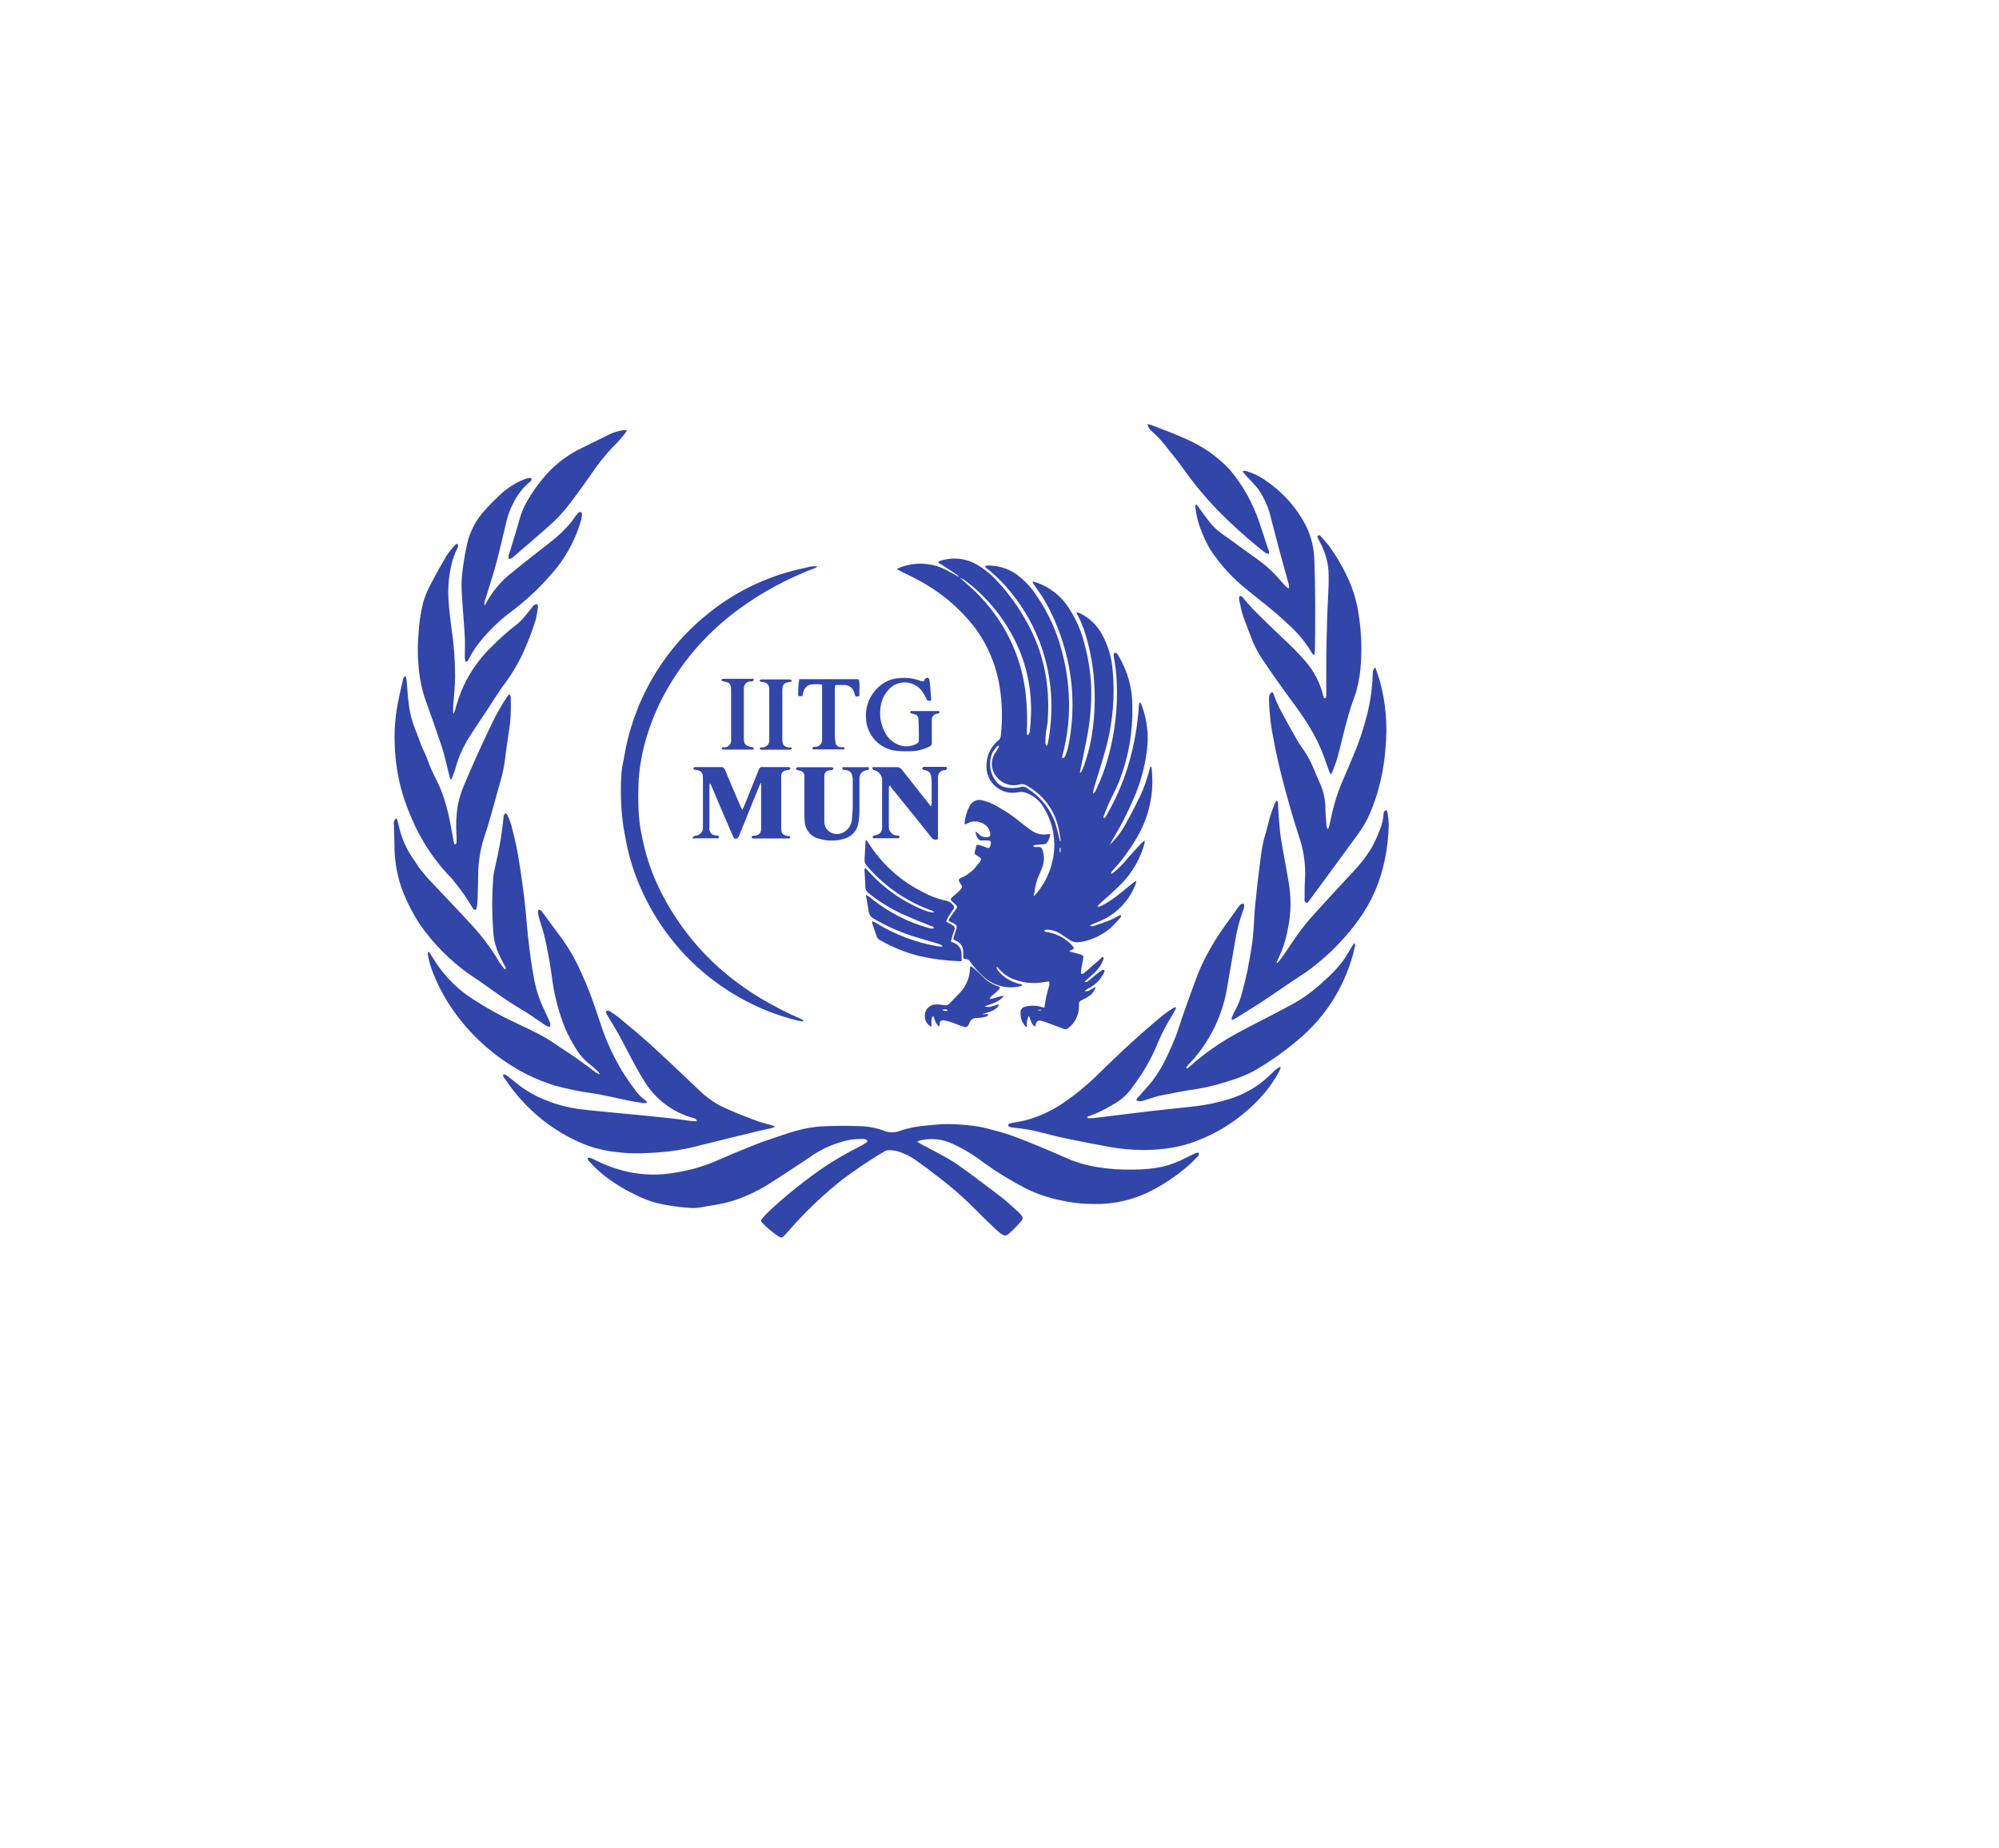<svg width="132" height="122" viewBox="0 0 132 122" fill="none" xmlns="http://www.w3.org/2000/svg">
<g filter="url(#filter0_d_557_9111)">
<path d="M63.334 34.107C63.298 34.052 63.254 34.002 63.204 33.96L62.176 33.28L61.97 33.164C61.97 33.043 62.064 33.038 62.136 33.016C62.516 32.895 62.916 32.853 63.313 32.892C63.71 32.931 64.094 33.051 64.443 33.244C64.943 33.525 65.396 33.882 65.784 34.304C66.571 35.13 67.246 36.056 67.792 37.059C68.447 38.217 68.885 39.485 69.085 40.801C69.217 41.7 69.251 42.61 69.187 43.515C69.187 43.793 69.102 44.065 69.071 44.338C69.04 44.611 69.035 44.785 69.026 45.036C69.035 45.103 69.051 45.169 69.076 45.233H69.134C69.163 45.187 69.184 45.137 69.196 45.085C69.368 44.171 69.445 43.242 69.424 42.313C69.355 39.526 68.305 36.853 66.46 34.764C66.06 34.307 65.618 33.888 65.141 33.513C65.11 33.489 65.083 33.462 65.06 33.432C65.06 33.432 65.06 33.405 65.06 33.374C65.107 33.359 65.154 33.348 65.203 33.343C65.875 33.328 66.534 33.524 67.09 33.901C67.638 34.296 68.105 34.79 68.467 35.359C69.244 36.494 69.811 37.759 70.144 39.093C70.467 40.32 70.617 41.585 70.591 42.854C70.57 43.891 70.42 44.921 70.144 45.921C70.139 45.967 70.139 46.014 70.144 46.06C70.278 46.06 70.323 45.961 70.354 45.876C70.431 45.689 70.492 45.496 70.538 45.3C71.031 42.918 70.877 40.447 70.091 38.145C69.783 37.197 69.366 36.287 68.847 35.435C68.669 35.149 68.463 34.876 68.275 34.599C68.241 34.548 68.21 34.496 68.181 34.443L68.217 34.398L68.423 34.456C69.334 34.764 70.109 35.381 70.614 36.2C71.069 36.907 71.405 37.686 71.606 38.503C71.858 39.415 72.008 40.352 72.054 41.297C72.087 42.483 71.985 43.668 71.749 44.83C71.633 45.465 71.49 46.096 71.361 46.726C71.361 46.824 71.32 46.923 71.302 47.021H71.361C71.406 46.949 71.448 46.874 71.486 46.797C71.796 46.001 72.012 45.171 72.13 44.325C72.283 43.269 72.325 42.201 72.255 41.136C72.193 40.021 71.995 38.917 71.665 37.85C71.531 37.403 71.352 36.971 71.128 36.562C71.11 36.517 71.097 36.471 71.088 36.423C71.15 36.435 71.211 36.452 71.271 36.473C71.949 36.792 72.499 37.331 72.832 38.002C73.192 38.697 73.409 39.457 73.471 40.238C73.63 41.907 73.496 43.592 73.073 45.215C72.859 46.055 72.581 46.883 72.335 47.714C72.291 47.866 72.241 48.014 72.201 48.161C72.201 48.228 72.201 48.3 72.17 48.389C72.299 48.358 72.317 48.269 72.349 48.202C72.688 47.507 72.962 46.782 73.167 46.037C73.615 44.438 73.81 42.778 73.744 41.119C73.725 40.518 73.656 39.919 73.538 39.33C73.534 39.3 73.534 39.27 73.538 39.241C73.55 39.187 73.567 39.135 73.587 39.084C73.647 39.098 73.704 39.121 73.757 39.151C73.807 39.207 73.847 39.271 73.878 39.339C74.481 40.352 74.791 41.513 74.772 42.693C74.809 44.354 74.518 46.005 73.914 47.553C73.708 48.076 73.435 48.573 73.203 49.083C73.087 49.337 72.993 49.597 72.894 49.856C72.879 49.909 72.871 49.963 72.867 50.017C72.988 50.017 73.015 49.923 73.051 49.856C73.837 48.516 74.415 47.064 74.763 45.55C74.997 44.557 75.146 43.545 75.21 42.527C75.22 42.479 75.234 42.431 75.251 42.384C75.367 42.415 75.367 42.509 75.394 42.581C75.746 43.519 75.864 44.529 75.738 45.523C75.601 46.64 75.3 47.731 74.844 48.761C74.458 49.664 74.009 50.539 73.502 51.381C73.431 51.493 73.377 51.609 73.292 51.77C73.766 51.31 74.157 50.773 74.45 50.182C74.768 49.615 75.058 49.029 75.345 48.443C75.603 47.857 75.807 47.247 75.953 46.623H76.015C76.032 46.677 76.044 46.733 76.051 46.789C76.214 48.275 75.915 49.775 75.197 51.086C74.741 51.907 74.195 52.675 73.569 53.375C73.484 53.469 73.368 53.55 73.368 53.719C73.431 53.679 73.498 53.639 73.561 53.59C73.899 53.306 74.209 52.99 74.486 52.646C74.777 52.316 75.076 51.989 75.38 51.663C75.443 51.602 75.51 51.547 75.582 51.497C75.586 51.555 75.586 51.614 75.582 51.672C75.302 52.714 74.749 53.663 73.981 54.422C73.534 54.869 73.087 55.244 72.639 55.66L72.456 55.835C72.563 55.902 72.621 55.835 72.684 55.835C73.162 55.585 73.612 55.285 74.025 54.94C74.303 54.721 74.571 54.493 74.848 54.274C74.905 54.231 74.965 54.192 75.027 54.158C75.024 54.221 75.015 54.284 75 54.346C74.786 54.924 74.45 55.45 74.015 55.887C73.58 56.325 73.056 56.664 72.478 56.881L71.96 57.105C71.998 57.136 72.045 57.155 72.094 57.161C72.143 57.166 72.192 57.158 72.237 57.136C72.59 57.015 72.948 56.899 73.292 56.76C73.493 56.68 73.681 56.563 73.874 56.465L73.994 56.416C74.066 56.501 73.994 56.559 73.967 56.604C73.788 56.822 73.595 57.03 73.391 57.225C72.911 57.646 72.343 57.952 71.727 58.12C71.581 58.16 71.431 58.188 71.28 58.205C71.046 58.244 70.807 58.189 70.614 58.053L70.055 57.677C69.806 57.506 69.516 57.405 69.214 57.386C69.167 57.374 69.117 57.374 69.069 57.386C69.022 57.398 68.978 57.421 68.941 57.453C69.008 57.547 69.107 57.538 69.187 57.552C69.693 57.639 70.166 57.861 70.556 58.196C70.641 58.269 70.722 58.348 70.797 58.433C70.963 58.625 70.954 58.652 70.717 58.741C70.677 58.762 70.639 58.788 70.605 58.817L70.864 58.889C71.034 58.938 71.213 58.974 71.383 59.036C71.553 59.099 71.548 59.144 71.526 59.3C71.481 59.564 71.427 59.828 71.383 60.096C71.379 60.157 71.379 60.218 71.383 60.279C71.49 60.342 71.548 60.279 71.602 60.235L72.635 59.34C72.698 59.287 72.751 59.228 72.805 59.179C72.908 59.228 72.876 59.287 72.859 59.345C72.754 59.651 72.579 59.928 72.349 60.154C72.165 60.333 71.973 60.498 71.785 60.668L71.606 60.838C71.654 60.85 71.704 60.849 71.751 60.834C71.799 60.82 71.841 60.794 71.875 60.758L72.487 60.266L72.738 60.074C72.75 60.061 72.765 60.051 72.782 60.044C72.798 60.037 72.816 60.033 72.834 60.033C72.852 60.033 72.87 60.037 72.886 60.044C72.903 60.051 72.918 60.061 72.93 60.074C72.934 60.106 72.934 60.139 72.93 60.172C72.715 60.636 72.352 61.015 71.897 61.25C71.8 61.304 71.706 61.364 71.615 61.428C71.681 61.45 71.752 61.454 71.82 61.441C71.888 61.427 71.951 61.397 72.004 61.352C72.107 61.303 72.206 61.241 72.304 61.183L72.349 61.214C72.268 61.395 72.156 61.56 72.018 61.701C71.826 61.834 71.625 61.951 71.414 62.05C71.358 62.068 71.311 62.106 71.28 62.156C71.249 62.206 71.236 62.265 71.244 62.323C71.266 62.616 71.216 62.91 71.097 63.179C70.979 63.448 70.796 63.684 70.564 63.865C70.524 63.91 70.471 63.94 70.413 63.953C70.354 63.966 70.293 63.96 70.238 63.937L69.46 63.642C69.25 63.562 69.04 63.481 68.825 63.418C68.539 63.338 68.445 63.418 68.378 63.691C68.369 63.722 68.357 63.752 68.342 63.781C68.078 63.62 68.056 63.333 67.949 63.065C67.819 63.288 67.775 63.55 67.823 63.803C67.788 63.803 67.761 63.803 67.747 63.803C67.622 63.675 67.525 63.521 67.463 63.352C67.401 63.183 67.376 63.003 67.39 62.824C67.39 62.744 67.418 62.667 67.467 62.605C67.516 62.542 67.585 62.498 67.662 62.479C68.018 62.379 68.394 62.379 68.749 62.479L68.964 62.538C69.023 62.065 69.124 61.598 69.263 61.142C69.286 61.088 69.298 61.029 69.298 60.97C69.298 60.911 69.286 60.853 69.263 60.798L69.044 60.829C68.358 60.972 67.645 60.919 66.987 60.677C66.596 60.539 66.248 60.302 65.977 59.989C65.931 59.928 65.877 59.873 65.816 59.828C65.813 59.882 65.822 59.937 65.842 59.988C65.862 60.038 65.893 60.085 65.932 60.123C66.28 60.534 66.75 60.824 67.273 60.95L67.497 61.013V61.066C67.45 61.091 67.401 61.111 67.35 61.124C66.919 61.224 66.472 61.215 66.046 61.098C65.621 60.98 65.231 60.759 64.912 60.454C64.596 60.177 64.315 59.861 64.076 59.515C64.044 59.455 63.997 59.405 63.938 59.37C63.88 59.335 63.813 59.317 63.745 59.318C63.625 59.318 63.598 59.246 63.602 59.139C63.611 59.02 63.611 58.9 63.602 58.781C63.594 58.634 63.544 58.492 63.456 58.373C63.369 58.254 63.249 58.163 63.11 58.111C62.954 58.053 62.936 58.021 62.981 57.86C63.026 57.699 63.084 57.529 63.142 57.368C63.2 57.207 63.195 57.114 63.039 57.006C62.957 56.955 62.87 56.912 62.779 56.877C62.632 56.809 62.614 56.769 62.699 56.639C62.784 56.51 62.963 56.259 63.102 56.072C63.24 55.884 63.222 55.875 63.102 55.727C63.039 55.665 62.967 55.611 62.9 55.548C62.739 55.401 62.744 55.37 62.9 55.218C63.057 55.066 63.236 54.94 63.392 54.77C63.549 54.6 63.562 54.551 63.437 54.368C63.254 54.095 63.258 54.046 63.558 53.921C63.941 53.742 64.273 53.47 64.523 53.129C64.594 53.051 64.66 52.969 64.72 52.883C64.814 52.758 64.81 52.705 64.68 52.606C64.55 52.508 64.519 52.499 64.439 52.445C64.401 52.425 64.374 52.392 64.361 52.352C64.349 52.311 64.352 52.268 64.371 52.23C64.416 52.096 64.443 51.949 64.488 51.783C64.628 51.782 64.767 51.811 64.895 51.868C64.989 51.895 65.073 51.94 65.167 51.976C65.187 51.987 65.209 51.993 65.232 51.994C65.254 51.995 65.277 51.991 65.298 51.982C65.319 51.973 65.337 51.959 65.352 51.941C65.366 51.924 65.377 51.904 65.382 51.882C65.394 51.847 65.405 51.811 65.413 51.774C65.463 51.56 65.413 51.502 65.199 51.493C65.085 51.486 64.972 51.486 64.859 51.493C64.787 51.499 64.716 51.482 64.656 51.443C64.596 51.404 64.551 51.346 64.528 51.278C64.456 51.163 64.42 51.029 64.425 50.894C64.514 50.974 64.577 51.023 64.631 51.077C64.701 51.15 64.787 51.206 64.882 51.241C64.978 51.275 65.08 51.286 65.181 51.274C65.36 51.274 65.422 51.175 65.386 51.001C65.355 50.838 65.279 50.687 65.167 50.564C65.055 50.442 64.911 50.353 64.751 50.308C64.6 50.249 64.437 50.228 64.275 50.244C64.114 50.26 63.958 50.314 63.821 50.402C63.788 50.417 63.754 50.429 63.719 50.437C63.719 50.406 63.687 50.384 63.692 50.366C63.722 49.975 63.831 49.595 64.014 49.248C64.087 49.083 64.219 48.951 64.385 48.878C64.55 48.805 64.737 48.797 64.908 48.855C65.276 48.947 65.626 49.098 65.945 49.302C66.476 49.596 66.976 49.942 67.439 50.335C67.654 50.513 67.886 50.674 68.105 50.831C68.261 50.944 68.438 51.024 68.625 51.066C68.813 51.108 69.007 51.112 69.196 51.077C69.25 51.072 69.304 51.072 69.357 51.077C69.325 51.282 69.249 51.477 69.134 51.649C69.074 51.706 68.996 51.74 68.915 51.748C68.745 51.748 68.575 51.774 68.4 51.792C68.338 51.792 68.262 51.792 68.23 51.877C68.311 51.958 68.409 51.922 68.503 51.922C68.745 51.922 68.785 51.944 68.856 52.172C68.962 52.496 68.962 52.846 68.856 53.169C68.789 53.371 68.704 53.563 68.624 53.755C68.46 54.102 68.358 54.474 68.32 54.855C68.302 54.967 68.277 55.078 68.244 55.186C68.333 55.097 68.405 55.039 68.463 54.967C69.02 54.293 69.393 53.485 69.545 52.624C69.744 51.513 69.538 50.367 68.964 49.395C68.695 48.893 68.243 48.512 67.703 48.331C67.558 48.286 67.405 48.277 67.256 48.304C66.994 48.365 66.721 48.363 66.46 48.3C66.199 48.236 65.956 48.113 65.751 47.939C65.545 47.766 65.383 47.547 65.277 47.3C65.171 47.053 65.125 46.784 65.141 46.516C65.142 46.207 65.212 45.902 65.345 45.623C65.478 45.344 65.671 45.098 65.91 44.902C65.963 44.862 66.007 44.811 66.037 44.752C66.068 44.693 66.086 44.628 66.088 44.562C66.207 43.487 66.18 42.401 66.008 41.333C65.775 39.881 65.187 38.51 64.295 37.34C63.3 36.085 62.055 35.051 60.638 34.304C60.235 34.08 59.819 33.893 59.412 33.687L59.225 33.575C59.289 33.536 59.357 33.502 59.426 33.472C59.945 33.271 60.504 33.189 61.059 33.231C61.615 33.274 62.154 33.44 62.636 33.718L63.347 34.103C63.473 34.219 63.598 34.34 63.727 34.452C64.246 34.883 64.725 35.361 65.158 35.878C66.591 37.555 67.487 39.624 67.73 41.816C67.822 42.66 67.847 43.509 67.806 44.356C67.806 44.414 67.77 44.49 67.868 44.539C67.907 44.507 67.94 44.467 67.963 44.421C67.986 44.376 67.999 44.326 68.002 44.276C68.029 43.954 68.061 43.632 68.074 43.31C68.147 41.745 67.861 40.185 67.238 38.749C66.472 37.02 65.284 35.513 63.781 34.367C63.639 34.269 63.489 34.182 63.334 34.107ZM69.997 51.546H70.032C70.037 51.499 70.037 51.451 70.032 51.403C69.988 51.135 69.943 50.871 69.88 50.607C69.743 50.022 69.481 49.473 69.113 48.997C68.745 48.521 68.279 48.129 67.747 47.848C67.688 47.812 67.621 47.789 67.552 47.779C67.483 47.77 67.412 47.775 67.345 47.795C67.079 47.871 66.797 47.869 66.533 47.79C66.268 47.711 66.032 47.557 65.852 47.347C65.661 47.14 65.54 46.877 65.507 46.597C65.475 46.317 65.531 46.033 65.668 45.787C65.749 45.653 65.843 45.523 65.923 45.389C65.946 45.334 65.962 45.277 65.972 45.219C65.919 45.236 65.87 45.262 65.825 45.295C65.721 45.413 65.628 45.54 65.547 45.675C65.403 45.986 65.349 46.331 65.391 46.67C65.433 47.01 65.569 47.332 65.784 47.598C65.922 47.789 66.124 47.924 66.352 47.978C66.682 48.054 67.024 48.054 67.354 47.978C67.443 47.942 67.54 47.933 67.634 47.952C67.728 47.971 67.814 48.018 67.882 48.085L67.993 48.161C68.846 48.736 69.47 49.593 69.755 50.581C69.845 50.902 69.916 51.224 69.997 51.542V51.546ZM70.037 51.993H69.97V52.257H70.032L70.037 51.993ZM68.754 62.725V62.676H68.543V62.712L68.754 62.725Z" fill="#3245A9"/>
<path d="M79.162 72.108C79.177 72.164 79.174 72.223 79.153 72.277C79.132 72.331 79.095 72.376 79.046 72.407C78.84 72.618 78.635 72.828 78.411 73.016C77.684 73.642 76.885 74.181 76.032 74.621C74.772 75.267 73.363 75.567 71.95 75.489C71.574 75.489 71.198 75.453 70.832 75.399C70.409 75.338 69.989 75.254 69.575 75.149C68.892 74.979 68.231 74.729 67.608 74.402C66.673 73.918 65.776 73.363 64.925 72.743C64.294 72.26 63.612 71.849 62.89 71.518C62.211 71.202 61.444 71.127 60.717 71.308C60.665 71.33 60.615 71.358 60.569 71.392C60.672 71.451 60.744 71.5 60.82 71.54C61.446 71.88 62.081 72.197 62.694 72.555C63.105 72.797 63.494 73.083 63.883 73.365C64.648 73.928 65.412 74.496 66.163 75.077C66.548 75.377 66.897 75.721 67.263 76.043L67.34 76.123C67.581 76.383 67.594 76.445 67.366 76.709C67.145 76.965 66.908 77.205 66.655 77.429C66.423 77.635 66.307 77.621 66.061 77.429C65.946 77.344 65.837 77.251 65.734 77.152C65.256 76.705 64.773 76.231 64.303 75.752C63.566 75.016 62.779 74.331 61.947 73.704C61.5 73.347 61.008 72.984 60.525 72.644C60.122 72.347 59.667 72.127 59.183 71.996C59.002 71.955 58.815 71.939 58.629 71.947C58.534 71.962 58.443 71.998 58.365 72.054C58.115 72.197 57.869 72.336 57.627 72.501C57.386 72.667 57.095 72.832 56.84 73.016C56.304 73.396 55.749 73.762 55.248 74.187C54.113 75.121 53.057 76.147 52.091 77.255C51.989 77.376 51.886 77.492 51.774 77.603C51.662 77.715 51.568 77.742 51.43 77.653C51.038 77.395 50.677 77.096 50.352 76.758C50.231 76.638 50.231 76.562 50.352 76.427C50.473 76.293 50.719 76.029 50.92 75.846C52.042 74.815 53.238 73.866 54.497 73.007C55.237 72.525 56.002 72.084 56.791 71.688C56.933 71.617 57.07 71.538 57.202 71.451C57.301 71.384 57.292 71.299 57.202 71.254C57.136 71.221 57.062 71.203 56.988 71.2C56.726 71.197 56.465 71.212 56.205 71.245C55.185 71.437 54.221 71.856 53.384 72.47C52.489 73.069 51.595 73.655 50.701 74.223C50.024 74.641 49.303 74.981 48.55 75.238C48.173 75.361 47.787 75.456 47.396 75.524C47.065 75.596 46.73 75.627 46.399 75.699C46.068 75.767 45.729 75.782 45.393 75.743C44.706 75.693 44.024 75.588 43.354 75.43C42.877 75.3 42.414 75.122 41.972 74.898C41.331 74.594 40.72 74.231 40.148 73.812C39.67 73.461 39.232 73.059 38.842 72.613C38.816 72.571 38.799 72.524 38.793 72.475C38.842 72.475 38.905 72.43 38.95 72.443C39.077 72.488 39.201 72.542 39.321 72.604C39.88 72.893 40.469 73.12 41.078 73.279C42.086 73.552 43.137 73.624 44.172 73.49C44.73 73.416 45.282 73.309 45.827 73.168C46.439 72.997 47.037 72.778 47.615 72.515C48.165 72.269 48.729 72.041 49.288 71.813C49.628 71.674 49.967 71.536 50.312 71.41C50.911 71.2 51.515 70.999 52.1 70.802C52.404 70.704 52.718 70.628 53.031 70.547C53.572 70.427 54.125 70.363 54.681 70.355C55.329 70.333 55.982 70.333 56.635 70.355C57.138 70.352 57.638 70.426 58.119 70.574C58.169 70.588 58.218 70.604 58.267 70.623C58.45 70.711 58.65 70.759 58.853 70.765C59.056 70.772 59.259 70.735 59.447 70.659C59.995 70.479 60.562 70.365 61.137 70.319C61.629 70.275 62.121 70.216 62.617 70.221C63.186 70.228 63.753 70.268 64.317 70.342C64.732 70.403 65.143 70.491 65.546 70.606C65.922 70.704 66.298 70.807 66.664 70.932C67.152 71.102 67.635 71.294 68.113 71.486C68.591 71.679 69.007 71.858 69.481 72.054C69.955 72.251 70.326 72.434 70.756 72.609C71.294 72.812 71.852 72.961 72.419 73.056C73.224 73.191 74.04 73.247 74.856 73.226C75.51 73.228 76.162 73.162 76.801 73.029C77.303 72.904 77.788 72.719 78.246 72.479L78.992 72.117C79.049 72.109 79.106 72.106 79.162 72.108Z" fill="#3245A9"/>
<path d="M78.38 66.558C78.44 66.519 78.496 66.475 78.55 66.428C79.494 65.582 80.534 64.849 81.649 64.246C82.593 63.723 83.563 63.254 84.516 62.744C85.061 62.453 85.62 62.167 86.134 61.823C86.588 61.506 87.019 61.156 87.422 60.776C87.89 60.375 88.314 59.926 88.687 59.435C88.902 59.135 89.076 58.809 89.269 58.5C89.314 58.424 89.363 58.357 89.416 58.272C89.449 58.299 89.472 58.336 89.482 58.377C89.492 58.419 89.487 58.462 89.47 58.5C88.935 60.923 87.607 63.098 85.696 64.68C84.865 65.381 83.978 66.014 83.044 66.572C82.594 66.84 82.116 67.059 81.618 67.225C81.18 67.374 80.733 67.512 80.276 67.64C79.674 67.794 79.064 67.912 78.448 67.994C77.902 68.083 77.361 68.195 76.815 68.302C76.638 68.333 76.464 68.375 76.292 68.427C76.028 68.503 75.765 68.593 75.501 68.673C75.356 68.726 75.198 68.726 75.054 68.673C75.022 68.557 75.107 68.503 75.161 68.441C75.469 68.092 75.787 67.752 76.078 67.39C76.476 66.872 76.812 66.309 77.079 65.713C77.276 65.297 77.464 64.872 77.634 64.439C77.804 64.005 77.933 63.544 78.081 63.124C78.354 62.35 78.626 61.572 78.917 60.799C79.069 60.37 79.244 59.949 79.44 59.538C79.918 58.561 80.491 57.632 81.148 56.766C81.332 56.52 81.502 56.265 81.68 56.014C81.743 55.921 81.813 55.832 81.891 55.75C81.915 55.725 81.944 55.704 81.976 55.691C82.008 55.677 82.043 55.67 82.079 55.67C82.177 55.67 82.159 55.8 82.15 55.88C82.144 55.932 82.132 55.983 82.114 56.032C81.846 56.756 81.653 57.505 81.537 58.268C81.365 59.264 81.193 60.261 81.023 61.259C80.732 62.952 79.995 64.536 78.886 65.847C78.756 66.004 78.609 66.142 78.474 66.294C78.42 66.362 78.369 66.432 78.322 66.505L78.38 66.558Z" fill="#3245A9"/>
<path d="M42.746 68.811C42.659 68.829 42.571 68.838 42.482 68.838C42.12 68.78 41.758 68.726 41.4 68.65C40.675 68.503 39.955 68.32 39.222 68.203C38.368 68.089 37.523 67.919 36.691 67.694C36.038 67.499 35.404 67.248 34.795 66.942C32.911 65.98 31.28 64.586 30.038 62.873C29.469 62.09 28.999 61.24 28.638 60.342C28.459 59.922 28.329 59.482 28.249 59.032C28.24 58.961 28.254 58.889 28.289 58.826C28.327 58.863 28.361 58.904 28.392 58.947C28.598 59.26 28.79 59.582 29.009 59.886C29.618 60.718 30.376 61.429 31.245 61.983C32.13 62.56 33.055 63.072 34.013 63.517C34.594 63.794 35.18 64.063 35.743 64.367C36.19 64.599 36.57 64.881 36.977 65.145C37.384 65.409 37.729 65.641 38.095 65.896C38.462 66.151 38.909 66.491 39.316 66.79C39.392 66.844 39.481 66.889 39.584 66.951C39.585 66.912 39.576 66.874 39.559 66.839C39.542 66.804 39.517 66.773 39.486 66.75C39.348 66.605 39.199 66.472 39.039 66.352C38.587 66.012 38.212 65.581 37.939 65.087C37.73 64.742 37.541 64.387 37.371 64.022C37.199 63.615 37.05 63.198 36.924 62.775C36.807 62.408 36.718 62.028 36.633 61.648C36.57 61.371 36.53 61.089 36.486 60.807C36.418 60.36 36.365 59.913 36.289 59.497C36.19 58.952 36.092 58.406 35.962 57.865C35.864 57.445 35.716 57.033 35.596 56.617C35.558 56.487 35.531 56.354 35.515 56.219C35.515 56.175 35.551 56.117 35.569 56.067C35.627 56.067 35.685 56.108 35.743 56.135C35.743 56.135 35.801 56.161 35.743 56.135C36.213 56.769 36.691 57.409 37.161 58.048C37.635 58.723 38.041 59.444 38.373 60.199C38.761 61.05 39.102 61.921 39.392 62.81C39.62 63.495 39.839 64.179 40.116 64.841C40.389 65.465 40.698 66.073 41.042 66.66C41.328 67.123 41.637 67.571 41.968 68.002C42.143 68.257 42.365 68.477 42.62 68.65C42.67 68.698 42.712 68.752 42.746 68.811Z" fill="#3245A9"/>
<path d="M84.367 59.573C84.497 59.403 84.64 59.242 84.761 59.063C85.15 58.504 85.512 57.923 85.923 57.382C86.335 56.841 86.692 56.447 87.104 55.996C87.85 55.169 88.615 54.355 89.375 53.536C89.82 53.068 90.215 52.556 90.556 52.007C90.764 51.636 90.944 51.248 91.092 50.849C91.248 50.49 91.34 50.108 91.365 49.718C91.364 49.672 91.375 49.628 91.396 49.588C91.43 49.544 91.477 49.511 91.531 49.494C91.531 49.494 91.611 49.557 91.615 49.602C91.665 49.881 91.695 50.163 91.705 50.447C91.69 51.219 91.603 51.989 91.446 52.745C91.163 54.199 90.563 55.573 89.688 56.769C89.035 57.667 88.286 58.491 87.453 59.224C86.944 59.678 86.402 60.093 85.829 60.463C84.975 61.022 84.144 61.608 83.294 62.167C82.717 62.547 82.127 62.9 81.541 63.267C81.477 63.301 81.412 63.333 81.344 63.361C81.333 63.297 81.333 63.232 81.344 63.168C81.413 63.002 81.49 62.839 81.577 62.681C81.778 62.314 81.928 61.921 82.024 61.514C82.145 61.067 82.261 60.62 82.355 60.172C82.467 59.622 82.561 59.068 82.65 58.513C82.806 57.565 82.793 56.599 82.896 55.647C82.954 55.155 82.994 54.663 83.052 54.172C83.12 53.59 83.204 53.013 83.272 52.432C83.333 51.941 83.438 51.456 83.585 50.983C83.692 50.617 83.772 50.245 83.88 49.879C83.965 49.597 84.072 49.329 84.175 49.056C84.208 48.99 84.247 48.927 84.291 48.868C84.407 48.922 84.394 49.011 84.398 49.087C84.398 49.4 84.421 49.718 84.448 50.031C84.483 50.478 84.515 50.925 84.586 51.372C84.738 52.302 84.922 53.228 85.078 54.158C85.273 55.193 85.264 56.257 85.051 57.288C84.959 57.804 84.818 58.31 84.631 58.8C84.533 59.032 84.421 59.247 84.318 59.493L84.291 59.573H84.367Z" fill="#3245A9"/>
<path d="M26.198 50.026C26.242 50.182 26.287 50.303 26.309 50.424C26.488 51.316 26.864 52.156 27.41 52.883C27.517 53.044 27.611 53.214 27.732 53.366C27.852 53.518 28.036 53.742 28.179 53.916C29.158 54.958 30.151 55.991 31.121 57.046C31.814 57.794 32.427 58.612 32.95 59.488C33.049 59.643 33.156 59.792 33.272 59.935C33.272 59.966 33.339 59.98 33.37 60.002C33.437 59.913 33.37 59.863 33.348 59.805C33.196 59.515 33.035 59.224 32.901 58.911C32.697 58.427 32.581 57.911 32.561 57.386C32.483 56.279 32.483 55.167 32.561 54.059C32.582 53.789 32.625 53.522 32.691 53.259C32.962 52.145 33.152 51.012 33.258 49.869C33.29 49.816 33.307 49.731 33.352 49.713C33.397 49.695 33.486 49.762 33.513 49.834C33.612 50.035 33.694 50.245 33.759 50.46C33.925 51.117 34.094 51.779 34.206 52.45C34.318 53.12 34.416 53.764 34.506 54.426C34.578 54.931 34.636 55.437 34.689 55.942C34.752 56.554 34.797 57.167 34.859 57.78C34.922 58.392 34.993 58.898 35.069 59.452C35.114 59.787 35.172 60.118 35.235 60.449C35.355 61.205 35.584 61.94 35.914 62.631C36.066 62.931 36.196 63.239 36.335 63.548C36.335 63.548 36.335 63.575 36.335 63.588C36.335 63.602 36.335 63.718 36.335 63.781C36.278 63.788 36.221 63.788 36.165 63.781C36.062 63.727 35.959 63.655 35.861 63.593C35.378 63.275 34.913 62.931 34.416 62.64C33.428 62.068 32.52 61.375 31.586 60.731C31.362 60.579 31.139 60.427 30.924 60.284C29.693 59.397 28.62 58.31 27.749 57.069C27.326 56.431 26.965 55.754 26.672 55.047C26.285 54.095 26.074 53.08 26.05 52.051C26.05 51.515 26.019 50.974 26.01 50.433C25.991 50.354 25.999 50.271 26.033 50.197C26.067 50.123 26.125 50.063 26.198 50.026Z" fill="#3245A9"/>
<path d="M77.655 62.567C77.611 62.652 77.575 62.737 77.526 62.818C77.311 63.198 77.079 63.564 76.882 63.953C76.649 64.4 76.435 64.888 76.238 65.362C75.909 66.085 75.509 66.774 75.044 67.419C74.968 67.531 74.879 67.633 74.807 67.745C74.466 68.251 74.005 68.664 73.466 68.948C72.962 69.263 72.425 69.519 71.865 69.713C71.865 69.713 71.82 69.744 71.789 69.762C71.847 69.865 71.936 69.842 72.008 69.833C72.24 69.833 72.455 69.793 72.701 69.766C73.81 69.632 74.937 69.489 76.023 69.359C76.873 69.257 77.727 69.185 78.572 69.082C79.483 68.998 80.382 68.817 81.255 68.541C82.268 68.222 83.188 67.662 83.938 66.909C84.065 66.782 84.199 66.662 84.34 66.551C84.397 66.511 84.457 66.475 84.519 66.444L84.568 66.475C84.552 66.543 84.529 66.608 84.501 66.672C84.099 67.444 83.578 68.148 82.959 68.76C82.303 69.42 81.57 69.998 80.776 70.482C80.209 70.824 79.61 71.112 78.988 71.34C78.459 71.548 77.908 71.698 77.347 71.787C76.732 71.886 76.11 71.935 75.487 71.935C74.737 71.929 73.989 71.861 73.251 71.729C72.294 71.555 71.341 71.367 70.385 71.17C69.852 71.059 69.325 70.915 68.793 70.786C68.185 70.624 67.564 70.514 66.937 70.459C66.839 70.454 66.743 70.434 66.651 70.401C66.629 70.39 66.611 70.373 66.597 70.353C66.583 70.333 66.574 70.309 66.57 70.285C66.57 70.249 66.628 70.196 66.669 70.187C66.797 70.147 66.929 70.119 67.062 70.102C67.53 70.032 67.989 69.912 68.43 69.744C69.084 69.502 69.704 69.179 70.277 68.783C71.152 68.176 71.968 67.489 72.714 66.73C73.609 65.863 74.503 65.009 75.424 64.199C75.871 63.815 76.318 63.421 76.766 63.05C76.99 62.874 77.225 62.712 77.468 62.563C77.523 62.534 77.581 62.513 77.642 62.5L77.655 62.567Z" fill="#3245A9"/>
<path d="M46.019 70.035C46.011 69.982 45.986 69.933 45.947 69.895C45.908 69.858 45.858 69.835 45.804 69.829C44.412 69.455 43.223 68.547 42.495 67.303C41.905 66.355 41.422 65.344 40.89 64.365C40.68 63.981 40.443 63.605 40.215 63.225L40.058 62.952C40.018 62.885 39.978 62.805 40.058 62.755C40.087 62.742 40.118 62.734 40.15 62.734C40.182 62.734 40.213 62.742 40.242 62.755C40.465 62.891 40.68 63.041 40.886 63.203C41.601 63.802 42.325 64.397 43.018 65.027C44.038 65.957 45.031 66.914 46.037 67.858C46.471 68.302 46.969 68.682 47.512 68.984C47.915 69.186 48.326 69.364 48.742 69.534C49.158 69.704 49.507 69.834 49.896 69.981C50.285 70.129 50.656 70.21 51.036 70.321C51.087 70.342 51.136 70.366 51.184 70.393C51.101 70.431 51.016 70.463 50.929 70.491C50.651 70.554 50.37 70.608 50.093 70.675L48.152 71.149L46.341 71.596C46.292 71.596 46.238 71.618 46.189 71.636C45.334 71.867 44.46 72.017 43.577 72.083C43.354 72.106 43.13 72.114 42.907 72.128C42.098 72.182 41.286 72.154 40.483 72.043C39.739 71.948 39.011 71.748 38.323 71.448C37.114 70.919 36.006 70.182 35.05 69.27C34.415 68.665 33.849 67.991 33.36 67.263C33.297 67.173 33.19 67.088 33.239 66.936C33.36 66.936 33.436 66.995 33.516 67.057C33.727 67.214 33.932 67.375 34.133 67.544C34.7 68.001 35.334 68.367 36.011 68.631C36.76 68.939 37.547 69.145 38.35 69.244C39.168 69.342 39.987 69.409 40.809 69.494L42.665 69.673C43.251 69.731 43.841 69.789 44.431 69.856C44.807 69.897 45.187 69.959 45.567 70.008C45.701 70.013 45.849 70.022 46.019 70.035Z" fill="#3245A9"/>
<path d="M26.804 40.643C26.804 40.759 26.844 40.857 26.853 40.96C26.898 41.456 26.924 41.962 26.987 42.458C27.055 43.054 27.206 43.638 27.434 44.193C27.573 44.524 27.68 44.868 27.814 45.199C27.948 45.53 28.145 45.892 28.261 46.25C28.498 46.939 28.883 47.565 29.156 48.244C29.398 48.898 29.584 49.571 29.715 50.257C29.799 50.704 29.88 51.151 29.969 51.625C29.983 51.671 30.001 51.716 30.023 51.759C30.144 51.737 30.144 51.652 30.148 51.58C30.153 51.508 30.148 51.339 30.148 51.222C30.096 50.556 30.12 49.885 30.22 49.224C30.293 48.849 30.396 48.481 30.528 48.123C30.841 47.35 31.186 46.581 31.526 45.816C31.824 45.151 32.135 44.487 32.46 43.822C32.752 43.202 33.088 42.605 33.466 42.033C33.51 41.967 33.559 41.904 33.614 41.845C33.655 41.865 33.688 41.897 33.709 41.938C33.729 41.978 33.735 42.025 33.726 42.069C33.726 42.369 33.748 42.668 33.726 42.963C33.724 43.226 33.709 43.489 33.681 43.75C33.623 44.197 33.551 44.645 33.489 45.092C33.435 45.467 33.377 45.847 33.337 46.228C33.267 46.732 33.156 47.23 33.006 47.717C32.903 48.101 32.795 48.481 32.688 48.866C32.541 49.389 32.398 49.917 32.241 50.444C32.12 50.86 31.964 51.267 31.852 51.683C31.694 52.285 31.603 52.903 31.579 53.525C31.579 54.165 31.552 54.8 31.535 55.439C31.529 55.581 31.514 55.723 31.49 55.864C31.474 55.937 31.451 56.009 31.423 56.078C31.284 56.078 31.239 56.016 31.195 55.935C30.865 55.363 30.49 54.819 30.072 54.308C29.934 54.133 29.795 53.955 29.625 53.794C28.712 52.819 27.957 51.707 27.389 50.498C27.074 49.827 26.805 49.135 26.584 48.428C26.274 47.37 26.1 46.278 26.066 45.177C26.021 44.156 26.11 43.134 26.33 42.136C26.41 41.72 26.513 41.304 26.611 40.889C26.61 40.832 26.628 40.776 26.663 40.731C26.698 40.686 26.748 40.655 26.804 40.643Z" fill="#3245A9"/>
<path d="M90.811 40.06C90.914 40.364 91.017 40.627 91.098 40.896C91.508 42.365 91.64 43.898 91.487 45.416C91.415 46.419 91.233 47.41 90.945 48.372C90.774 48.946 90.56 49.507 90.306 50.049C90.094 50.462 89.845 50.856 89.564 51.225C88.54 52.634 87.507 54.033 86.478 55.433C86.42 55.509 86.367 55.643 86.237 55.594C86.107 55.545 86.147 55.415 86.147 55.312C86.147 54.887 86.147 54.458 86.174 54.033C86.214 53.253 86.131 52.471 85.928 51.717C85.776 51.207 85.606 50.706 85.45 50.197C85.293 49.687 85.168 49.235 85.034 48.752C84.927 48.377 84.824 48.001 84.73 47.626C84.614 47.178 84.502 46.731 84.399 46.284C84.296 45.837 84.189 45.349 84.109 44.876C83.925 44.026 83.822 43.16 83.8 42.291C83.793 42.202 83.793 42.112 83.8 42.023C83.806 41.954 83.827 41.888 83.863 41.829C83.899 41.77 83.948 41.72 84.006 41.683C84.047 41.73 84.082 41.783 84.109 41.839C84.252 42.28 84.443 42.704 84.676 43.105C84.985 43.691 85.307 44.263 85.633 44.835C85.79 45.108 85.973 45.367 86.152 45.622C86.381 45.965 86.574 46.331 86.729 46.713C86.863 47.031 86.993 47.353 87.136 47.661C87.374 48.173 87.505 48.729 87.52 49.293C87.52 49.673 87.561 50.053 87.587 50.438C87.583 50.495 87.591 50.552 87.609 50.606C87.627 50.659 87.657 50.709 87.695 50.751C87.723 50.695 87.747 50.637 87.766 50.577C87.842 50.241 87.909 49.906 87.99 49.571C88.135 48.961 88.326 48.363 88.562 47.782C88.893 46.982 89.255 46.19 89.573 45.381C89.783 44.853 89.957 44.312 90.114 43.767C90.443 42.675 90.623 41.544 90.65 40.404C90.677 40.221 90.677 40.221 90.811 40.06Z" fill="#3245A9"/>
<path d="M87.89 47.15C87.845 47.081 87.804 47.007 87.77 46.931C87.649 46.6 87.537 46.27 87.416 45.939C87.165 45.256 86.844 44.602 86.46 43.984C85.927 43.09 85.306 42.308 84.711 41.48C84.219 40.795 83.741 40.105 83.276 39.41C82.983 38.948 82.743 38.455 82.56 37.939C82.408 37.545 82.261 37.156 82.113 36.754C81.966 36.352 81.916 35.971 81.818 35.578C81.813 35.563 81.813 35.548 81.818 35.533C81.818 35.475 81.818 35.386 81.867 35.354C81.916 35.323 82.001 35.381 82.051 35.435C82.346 35.766 82.618 36.114 82.945 36.428C83.531 37.018 84.13 37.59 84.734 38.163C85.244 38.625 85.726 39.118 86.178 39.638C86.76 40.298 87.173 41.09 87.381 41.946C87.391 41.99 87.406 42.034 87.425 42.075C87.425 42.075 87.457 42.102 87.479 42.12C87.591 42.062 87.573 41.959 87.577 41.865C87.577 41.521 87.577 41.176 87.577 40.832C87.577 39.71 87.577 38.596 87.622 37.461C87.622 36.606 87.694 35.752 87.721 34.898C87.743 34.478 87.743 34.057 87.721 33.637C87.664 33.011 87.481 32.403 87.184 31.849C87.13 31.741 87.072 31.634 87.027 31.527C86.983 31.419 86.978 31.379 87.059 31.352C87.139 31.326 87.175 31.352 87.211 31.406C87.376 31.589 87.542 31.773 87.698 31.969C88.194 32.628 88.618 33.337 88.964 34.084C89.327 34.843 89.575 35.65 89.701 36.481C89.876 37.539 89.933 38.613 89.871 39.683C89.842 40.32 89.745 40.953 89.581 41.57C89.473 41.959 89.312 42.33 89.192 42.719C89.071 43.108 88.955 43.506 88.852 43.904C88.673 44.602 88.512 45.304 88.324 45.997C88.23 46.332 88.092 46.658 87.971 46.989C87.948 47.045 87.921 47.099 87.89 47.15Z" fill="#3245A9"/>
<path d="M29.766 47.503C29.735 47.431 29.708 47.358 29.686 47.284C29.565 46.805 29.462 46.322 29.332 45.844C29.203 45.365 29.069 44.99 28.921 44.565C28.738 44.02 28.541 43.474 28.349 42.933L28.062 42.128C27.918 41.69 27.809 41.242 27.736 40.786C27.588 39.845 27.552 38.889 27.629 37.938C27.664 37.211 27.769 36.49 27.942 35.783C28.072 35.338 28.252 34.909 28.478 34.504C28.796 33.9 29.122 33.306 29.471 32.715C29.633 32.472 29.814 32.242 30.012 32.027C30.07 31.974 30.134 31.929 30.204 31.893C30.235 31.937 30.251 31.989 30.251 32.042C30.251 32.096 30.235 32.148 30.204 32.192C30.034 32.542 29.902 32.909 29.811 33.288C29.634 34.04 29.567 34.815 29.614 35.586C29.654 36.208 29.73 36.825 29.806 37.442C29.966 38.502 30.049 39.572 30.052 40.644C30.052 41.274 29.976 41.9 29.936 42.531C29.914 42.736 29.914 42.942 29.936 43.148C29.994 43.043 30.041 42.932 30.075 42.817C30.458 41.29 31.253 39.898 32.373 38.792C32.949 38.199 33.567 37.649 34.224 37.147C34.344 37.045 34.455 36.933 34.555 36.811C34.765 36.57 34.966 36.315 35.168 36.065C35.199 36.023 35.235 35.986 35.275 35.953C35.329 35.917 35.409 35.872 35.445 35.89C35.47 35.91 35.491 35.935 35.505 35.963C35.519 35.992 35.526 36.024 35.525 36.056C35.492 36.346 35.443 36.634 35.378 36.919C35.162 37.605 34.909 38.278 34.618 38.935C34.242 39.784 33.764 40.585 33.196 41.319C32.829 41.842 32.494 42.383 32.145 42.915C31.796 43.447 31.38 44.046 31.018 44.623C30.596 45.279 30.276 45.995 30.07 46.747C30.016 46.948 29.931 47.141 29.86 47.337C29.835 47.396 29.803 47.451 29.766 47.503Z" fill="#3245A9"/>
<path d="M53.013 63.441C52.906 63.441 52.794 63.414 52.687 63.392C51.315 63.059 49.998 62.533 48.774 61.831C47.006 60.823 45.456 59.474 44.215 57.862C42.972 56.25 42.063 54.407 41.539 52.441C41.378 51.837 41.284 51.224 41.168 50.612C40.994 49.41 40.952 48.192 41.043 46.981C41.072 46.692 41.122 46.405 41.19 46.122C41.479 44.28 42.1 42.506 43.024 40.886C43.956 39.245 45.185 37.792 46.65 36.602C48.16 35.356 49.902 34.42 51.775 33.848C52.36 33.669 52.959 33.539 53.563 33.401C53.701 33.385 53.841 33.385 53.979 33.401C53.916 33.45 53.894 33.477 53.863 33.486C52.951 33.832 52.062 34.237 51.202 34.698C50.332 35.167 49.497 35.697 48.703 36.285C47.96 36.833 47.264 37.44 46.619 38.1C45.649 39.093 44.808 40.203 44.115 41.405C43.586 42.306 43.156 43.261 42.831 44.253C42.481 45.275 42.261 46.337 42.179 47.415C42.136 48.186 42.136 48.959 42.179 49.731C42.215 50.262 42.291 50.79 42.407 51.309C42.616 52.369 42.949 53.4 43.399 54.381C44.496 56.761 46.133 58.853 48.179 60.49C48.83 61.008 49.512 61.484 50.223 61.916C51.066 62.414 51.938 62.862 52.834 63.258L53.044 63.365L53.013 63.441Z" fill="#3245A9"/>
<path d="M30.726 39.709C30.709 39.604 30.697 39.498 30.69 39.391C30.69 38.944 30.722 38.497 30.69 38.019C30.641 37.124 30.556 36.257 30.507 35.371C30.469 34.909 30.469 34.444 30.507 33.981C30.583 33.288 30.695 32.6 30.842 31.919C31.029 31.096 31.427 30.334 31.996 29.71C32.365 29.297 32.756 28.905 33.168 28.534C33.604 28.157 34.099 27.855 34.634 27.64C34.745 27.596 34.861 27.567 34.979 27.555C35.004 27.553 35.029 27.558 35.052 27.569C35.075 27.58 35.094 27.597 35.108 27.618C35.108 27.649 35.086 27.707 35.068 27.752C35.055 27.77 35.038 27.785 35.019 27.797C34.551 28.175 34.173 28.651 33.91 29.192C33.697 29.584 33.539 30.004 33.44 30.439C33.221 31.334 33.033 32.188 32.805 33.06C32.644 33.681 32.443 34.294 32.255 34.911C32.175 35.184 32.081 35.452 32.001 35.725C31.986 35.794 31.975 35.864 31.969 35.935C32.023 35.935 32.054 35.908 32.059 35.895C32.485 35.082 33.079 34.37 33.803 33.806C34.634 33.127 35.488 32.465 36.325 31.808C36.842 31.416 37.311 30.966 37.724 30.466C37.831 30.332 37.921 30.184 38.028 30.046C38.08 29.973 38.14 29.907 38.207 29.849C38.314 29.768 38.426 29.813 38.426 29.947C38.425 30.076 38.409 30.203 38.377 30.328C38.055 31.464 37.516 32.527 36.79 33.458C35.862 34.608 34.789 35.633 33.597 36.507C32.76 37.155 32.018 37.917 31.392 38.77C31.242 38.995 31.105 39.227 30.981 39.467C30.918 39.575 30.892 39.673 30.726 39.709Z" fill="#3245A9"/>
<path d="M62.189 58.41C62.102 58.367 62.012 58.331 61.92 58.302C61.334 58.123 60.74 57.967 60.158 57.775C59.303 57.492 58.48 57.119 57.704 56.661C57.61 56.615 57.53 56.546 57.47 56.461C57.41 56.376 57.372 56.277 57.359 56.174C57.315 55.829 57.243 55.485 57.172 55.083C57.236 55.111 57.299 55.144 57.359 55.181C58.149 55.839 59.029 56.383 59.971 56.795C60.452 57.003 60.948 57.173 61.455 57.305C61.507 57.311 61.56 57.311 61.612 57.305C61.612 57.305 61.652 57.305 61.683 57.283C61.639 57.171 61.531 57.166 61.446 57.131C60.878 56.894 60.306 56.684 59.743 56.424C58.876 56.046 58.065 55.551 57.332 54.953C57.276 54.91 57.229 54.854 57.196 54.791C57.163 54.727 57.144 54.658 57.14 54.586C57.14 54.197 57.1 53.808 57.082 53.419C57.088 53.381 57.099 53.343 57.113 53.307C57.163 53.343 57.211 53.382 57.256 53.424C58.306 54.628 59.631 55.559 61.12 56.138C61.246 56.183 61.377 56.218 61.509 56.241C61.562 56.251 61.617 56.251 61.67 56.241V56.196C61.623 56.168 61.574 56.144 61.522 56.124C59.869 55.53 58.398 54.518 57.252 53.187C57.195 53.128 57.151 53.057 57.123 52.98C57.094 52.904 57.082 52.822 57.087 52.74C57.113 52.395 57.122 52.051 57.145 51.707C57.145 51.639 57.145 51.568 57.185 51.447C57.256 51.537 57.292 51.577 57.324 51.626C58.189 53.006 59.413 54.126 60.865 54.864C61.381 55.155 61.939 55.363 62.52 55.481C62.702 55.531 62.861 55.645 62.967 55.803C63.025 55.874 63.011 55.937 62.967 56.022C62.801 56.25 62.649 56.469 62.52 56.733C62.457 56.831 62.484 56.862 62.591 56.92C62.718 56.982 62.841 57.052 62.958 57.131C63.001 57.161 63.031 57.206 63.043 57.257C63.054 57.308 63.047 57.362 63.02 57.408C62.949 57.605 62.886 57.806 62.828 58.007C62.77 58.208 62.797 58.177 62.935 58.226C63.108 58.283 63.257 58.396 63.359 58.546C63.461 58.697 63.51 58.877 63.499 59.058C63.499 59.192 63.499 59.322 63.499 59.465C63.447 59.47 63.394 59.47 63.342 59.465C62.48 59.438 61.622 59.33 60.78 59.143C59.838 58.917 58.934 58.554 58.097 58.065C57.996 58.012 57.919 57.923 57.882 57.815L57.596 56.965C57.592 56.919 57.592 56.873 57.596 56.827C57.65 56.839 57.701 56.858 57.748 56.885C59.048 57.699 60.497 58.247 62.01 58.499H62.189C62.208 58.503 62.227 58.503 62.247 58.499L62.189 58.41Z" fill="#3245A9"/>
<path d="M41.401 24.423C41.347 24.515 41.287 24.603 41.222 24.687C40.985 24.955 40.775 25.233 40.497 25.483C39.96 26.048 39.472 26.659 39.04 27.308C38.593 27.96 38.105 28.613 37.627 29.253C37.206 29.809 36.727 30.32 36.2 30.777C35.494 31.403 34.774 32.016 34.058 32.633C33.971 32.715 33.878 32.791 33.781 32.861C33.724 32.884 33.664 32.898 33.602 32.901C33.58 32.842 33.571 32.777 33.575 32.714C33.616 32.548 33.683 32.387 33.732 32.222C33.933 31.564 34.134 30.907 34.322 30.245C34.428 29.858 34.582 29.485 34.783 29.136C35.145 28.498 35.572 27.899 36.057 27.348C36.705 26.624 37.487 26.033 38.36 25.608L40.274 24.665C40.572 24.526 40.891 24.436 41.217 24.396C41.279 24.398 41.341 24.407 41.401 24.423Z" fill="#3245A9"/>
<path d="M45.715 51.353C45.769 51.281 45.786 51.232 45.818 51.214C45.866 51.194 45.917 51.18 45.97 51.174C46.101 51.155 46.221 51.087 46.304 50.983C46.387 50.879 46.427 50.747 46.417 50.615C46.417 50.338 46.417 50.06 46.417 49.783V47.512C46.417 47.467 46.417 47.422 46.417 47.377C46.417 47.002 46.305 46.886 45.934 46.832C45.912 46.832 45.88 46.832 45.867 46.832C45.83 46.804 45.801 46.767 45.782 46.725C45.782 46.725 45.831 46.666 45.867 46.649C45.904 46.642 45.942 46.642 45.979 46.649C46.515 46.649 47.056 46.649 47.597 46.649C47.66 46.644 47.722 46.661 47.773 46.697C47.824 46.733 47.862 46.785 47.879 46.845C48.214 47.655 48.563 48.46 48.908 49.264L49.01 49.479C49.06 49.385 49.095 49.332 49.118 49.273L50.066 46.917C50.081 46.892 50.093 46.865 50.102 46.836C50.107 46.805 50.119 46.775 50.137 46.748C50.155 46.722 50.178 46.699 50.205 46.681C50.231 46.664 50.261 46.652 50.293 46.646C50.324 46.641 50.356 46.641 50.388 46.649C50.562 46.649 50.732 46.649 50.906 46.649H51.939C51.991 46.642 52.044 46.642 52.096 46.649C52.137 46.671 52.175 46.7 52.208 46.734C52.172 46.765 52.145 46.819 52.109 46.832C52.073 46.845 51.944 46.832 51.868 46.877C51.79 46.893 51.72 46.935 51.669 46.995C51.617 47.056 51.588 47.133 51.586 47.212C51.586 47.266 51.586 47.319 51.586 47.373V50.678C51.586 51.04 51.693 51.156 52.033 51.205C52.061 51.2 52.09 51.2 52.118 51.205C52.149 51.205 52.19 51.259 52.185 51.277C52.179 51.295 52.169 51.312 52.156 51.327C52.143 51.342 52.127 51.353 52.109 51.362C52.065 51.371 52.019 51.371 51.975 51.362H49.851C49.775 51.362 49.645 51.406 49.641 51.272C49.636 51.138 49.766 51.196 49.838 51.183C50.128 51.138 50.258 51.004 50.258 50.736C50.258 49.761 50.258 48.786 50.258 47.811C50.258 47.784 50.258 47.753 50.258 47.677C50.209 47.762 50.178 47.802 50.155 47.852L48.814 51.16C48.814 51.192 48.782 51.227 48.769 51.263C48.755 51.299 48.688 51.375 48.603 51.375C48.566 51.382 48.528 51.375 48.495 51.356C48.463 51.337 48.438 51.308 48.425 51.272C48.335 51.053 48.232 50.825 48.138 50.615C47.749 49.721 47.356 48.782 46.967 47.869C46.967 47.829 46.927 47.789 46.886 47.713C46.866 47.768 46.853 47.825 46.846 47.883C46.846 48.777 46.846 49.712 46.846 50.628C46.833 50.69 46.834 50.755 46.848 50.816C46.861 50.878 46.888 50.937 46.926 50.987C46.964 51.038 47.013 51.08 47.068 51.111C47.124 51.142 47.185 51.16 47.249 51.165H47.311C47.378 51.165 47.481 51.165 47.463 51.281C47.445 51.397 47.36 51.353 47.298 51.353H45.925C45.862 51.38 45.818 51.366 45.715 51.353Z" fill="#3245A9"/>
<path d="M57.609 46.652H57.828C58.276 46.652 58.723 46.652 59.197 46.652C59.267 46.646 59.338 46.66 59.401 46.69C59.465 46.721 59.519 46.768 59.559 46.826C60.158 47.591 60.766 48.355 61.37 49.12C61.396 49.156 61.417 49.195 61.433 49.236L61.495 49.205C61.508 49.16 61.517 49.113 61.522 49.066C61.522 48.619 61.522 48.15 61.522 47.694C61.52 47.544 61.508 47.395 61.486 47.246C61.474 47.153 61.432 47.066 61.367 46.998C61.302 46.929 61.217 46.883 61.124 46.866C61.074 46.858 61.024 46.844 60.977 46.826C60.936 46.826 60.914 46.755 60.883 46.719L60.99 46.634H62.452C62.474 46.638 62.495 46.645 62.515 46.656C62.559 46.768 62.515 46.831 62.407 46.853H62.34C62.23 46.864 62.127 46.916 62.053 46.999C61.978 47.081 61.937 47.189 61.938 47.3C61.938 47.389 61.938 47.479 61.938 47.568V51.146C61.938 51.235 61.938 51.32 61.938 51.405C61.861 51.445 61.773 51.454 61.69 51.431C61.607 51.407 61.535 51.353 61.491 51.28C60.789 50.385 60.073 49.518 59.367 48.637C59.192 48.422 59.014 48.19 58.843 47.989C58.818 47.951 58.797 47.91 58.781 47.868L58.723 47.904C58.706 47.948 58.696 47.995 58.691 48.042C58.691 48.861 58.691 49.679 58.691 50.493C58.689 50.53 58.689 50.567 58.691 50.605C58.691 50.75 58.748 50.89 58.849 50.995C58.949 51.1 59.087 51.162 59.233 51.168C59.304 51.168 59.403 51.168 59.398 51.266C59.394 51.365 59.286 51.347 59.219 51.347H57.802C57.765 51.354 57.727 51.354 57.69 51.347C57.659 51.347 57.623 51.307 57.618 51.28C57.618 51.262 57.622 51.245 57.631 51.23C57.64 51.215 57.652 51.203 57.667 51.195C57.73 51.171 57.794 51.152 57.86 51.137C57.966 51.117 58.062 51.063 58.133 50.981C58.203 50.9 58.244 50.797 58.249 50.69C58.253 50.608 58.253 50.526 58.249 50.444V47.541C58.256 47.384 58.208 47.229 58.114 47.104C58.019 46.978 57.883 46.889 57.73 46.853C57.618 46.822 57.618 46.822 57.609 46.652Z" fill="#3245A9"/>
<path d="M55.635 46.656C55.684 46.656 55.743 46.656 55.801 46.656C56.248 46.656 56.695 46.656 57.173 46.656C57.245 46.656 57.357 46.62 57.375 46.736C57.393 46.852 57.272 46.848 57.2 46.861C57.065 46.881 56.943 46.953 56.859 47.062C56.776 47.17 56.738 47.307 56.753 47.443C56.753 48.14 56.753 48.833 56.753 49.531C56.751 49.816 56.724 50.1 56.673 50.38C56.629 50.619 56.518 50.84 56.352 51.018C56.186 51.196 55.973 51.322 55.738 51.382C55.204 51.543 54.635 51.543 54.102 51.382C53.845 51.328 53.613 51.193 53.44 50.996C53.267 50.799 53.161 50.552 53.14 50.291C53.122 50.083 53.115 49.874 53.118 49.665C53.118 48.941 53.118 48.212 53.118 47.483C53.122 47.401 53.122 47.319 53.118 47.237C53.12 47.15 53.09 47.065 53.033 47C52.976 46.934 52.896 46.893 52.809 46.884C52.758 46.877 52.707 46.864 52.657 46.848C52.617 46.848 52.563 46.79 52.559 46.754C52.554 46.718 52.621 46.664 52.679 46.66C52.717 46.658 52.754 46.658 52.791 46.66H54.812C54.857 46.653 54.902 46.653 54.947 46.66C54.986 46.685 55.021 46.717 55.05 46.754C55.014 46.785 54.982 46.83 54.942 46.843C54.902 46.857 54.781 46.843 54.701 46.884C54.626 46.897 54.558 46.936 54.51 46.994C54.461 47.052 54.433 47.125 54.432 47.201C54.432 47.246 54.432 47.291 54.432 47.335C54.432 48.31 54.432 49.285 54.432 50.255C54.431 50.457 54.505 50.651 54.64 50.801C54.775 50.95 54.961 51.044 55.161 51.065C55.3 51.079 55.441 51.062 55.572 51.015C55.704 50.968 55.823 50.892 55.921 50.792C56.103 50.632 56.219 50.41 56.248 50.17C56.279 49.88 56.306 49.589 56.31 49.276C56.31 48.712 56.31 48.149 56.31 47.59C56.315 47.529 56.315 47.468 56.31 47.407C56.27 47.121 56.199 46.87 55.823 46.843C55.684 46.839 55.582 46.821 55.635 46.656Z" fill="#3245A9"/>
<path d="M65.945 62.406C65.686 62.773 65.261 62.822 64.858 62.965H65.243C65.247 62.984 65.247 63.003 65.242 63.022C65.238 63.04 65.229 63.058 65.217 63.073C65.205 63.088 65.19 63.1 65.173 63.108C65.156 63.117 65.137 63.121 65.118 63.121C64.909 63.178 64.695 63.211 64.478 63.22C64.382 63.214 64.286 63.24 64.206 63.293C64.125 63.346 64.064 63.424 64.031 63.515C63.875 63.855 63.839 63.868 63.481 63.747C63.276 63.68 63.074 63.586 62.869 63.515C62.706 63.459 62.54 63.413 62.372 63.376C62.14 63.331 62.041 63.43 62.041 63.667C62.046 63.697 62.046 63.727 62.041 63.756H62.01C61.885 63.707 61.836 63.573 61.773 63.461C61.72 63.342 61.675 63.22 61.639 63.094C61.491 63.184 61.518 63.323 61.509 63.439C61.5 63.555 61.509 63.667 61.509 63.783C61.509 63.783 61.473 63.783 61.465 63.783C61.368 63.726 61.284 63.65 61.218 63.559C61.152 63.468 61.106 63.364 61.083 63.255C61.059 63.145 61.059 63.032 61.081 62.922C61.104 62.812 61.149 62.708 61.214 62.616C61.278 62.532 61.36 62.462 61.453 62.412C61.547 62.362 61.65 62.333 61.755 62.325C61.956 62.318 62.157 62.333 62.354 62.37C62.411 62.387 62.471 62.387 62.528 62.371C62.585 62.355 62.636 62.324 62.676 62.281C62.945 61.99 63.24 61.722 63.499 61.422C63.83 61.02 64.023 60.521 64.049 60C64.049 59.942 64.049 59.884 64.076 59.79C64.149 59.825 64.218 59.867 64.282 59.915C64.474 60.09 64.671 60.264 64.858 60.447C65.145 60.757 65.505 60.989 65.905 61.123C66.039 61.163 66.061 61.23 65.963 61.333C65.823 61.479 65.674 61.615 65.516 61.74C65.434 61.795 65.376 61.877 65.35 61.972C65.686 61.923 65.981 61.78 66.298 61.74C65.976 62.187 65.475 62.263 65.019 62.451C65.171 62.506 65.337 62.506 65.489 62.451C65.645 62.419 65.797 62.361 65.936 62.316L65.945 62.406ZM62.587 62.706C62.533 62.663 62.467 62.641 62.399 62.641C62.331 62.641 62.265 62.663 62.211 62.706C62.35 62.728 62.444 62.795 62.587 62.706Z" fill="#3245A9"/>
<path d="M60.997 40.996C61.041 40.911 61.055 40.844 61.099 40.808C61.12 40.789 61.144 40.775 61.17 40.765C61.196 40.756 61.224 40.752 61.252 40.754C61.278 40.764 61.302 40.778 61.322 40.798C61.342 40.817 61.358 40.84 61.368 40.866C61.391 40.983 61.407 41.101 61.417 41.219C61.439 41.532 61.466 41.846 61.488 42.163C61.491 42.197 61.491 42.232 61.488 42.266H61.242C61.138 42.048 61.018 41.837 60.885 41.635C60.757 41.462 60.591 41.32 60.4 41.22C60.21 41.12 59.999 41.065 59.783 41.058C59.568 41.052 59.354 41.094 59.157 41.183C58.961 41.271 58.787 41.403 58.649 41.568C58.377 41.872 58.204 42.251 58.153 42.655C58.056 43.23 58.152 43.821 58.425 44.336C58.529 44.551 58.676 44.741 58.858 44.895C59.04 45.049 59.252 45.163 59.481 45.23C59.848 45.328 60.238 45.276 60.567 45.087C60.596 45.071 60.62 45.048 60.638 45.021C60.657 44.994 60.669 44.963 60.675 44.931C60.675 44.461 60.675 43.987 60.648 43.518C60.648 43.263 60.536 43.187 60.29 43.133C60.223 43.102 60.093 43.133 60.111 43.017C60.129 42.901 60.232 42.95 60.299 42.95C60.818 42.95 61.332 42.95 61.851 42.95C61.918 42.95 62.021 42.914 62.034 43.022C62.047 43.129 61.94 43.106 61.873 43.124C61.774 43.137 61.684 43.186 61.62 43.262C61.556 43.339 61.523 43.436 61.529 43.536C61.529 43.728 61.529 43.925 61.529 44.117C61.529 44.426 61.529 44.734 61.529 45.043C61.535 45.098 61.523 45.153 61.493 45.2C61.464 45.247 61.42 45.283 61.368 45.302C60.95 45.505 60.491 45.609 60.026 45.606C59.675 45.619 59.323 45.598 58.975 45.544C58.487 45.444 58.046 45.185 57.722 44.807C57.398 44.428 57.21 43.953 57.187 43.455C57.148 42.997 57.235 42.536 57.438 42.123C57.641 41.711 57.953 41.361 58.34 41.112C58.639 40.921 58.98 40.807 59.333 40.781C59.825 40.719 60.324 40.781 60.786 40.96C60.855 40.978 60.926 40.99 60.997 40.996Z" fill="#3245A9"/>
<path d="M52.991 41.965C52.95 41.968 52.908 41.968 52.866 41.965C52.814 41.968 52.762 41.968 52.71 41.965C52.694 41.59 52.717 41.214 52.777 40.843H53.036H56.497C56.707 40.843 56.73 40.843 56.748 41.071C56.765 41.299 56.748 41.42 56.748 41.59C56.748 41.759 56.748 41.84 56.748 41.961C56.502 42.019 56.475 42.005 56.43 41.804C56.403 41.643 56.32 41.498 56.195 41.392C56.071 41.286 55.913 41.228 55.75 41.227C55.594 41.227 55.437 41.227 55.303 41.227C55.169 41.227 55.129 41.227 55.124 41.415C55.124 41.657 55.124 41.894 55.124 42.135C55.124 42.94 55.124 43.74 55.124 44.541C55.127 44.691 55.14 44.84 55.165 44.988C55.166 45.079 55.202 45.167 55.267 45.232C55.331 45.297 55.418 45.334 55.509 45.337C55.576 45.332 55.643 45.332 55.71 45.337C55.727 45.342 55.742 45.351 55.753 45.364C55.765 45.376 55.773 45.392 55.777 45.408C55.777 45.431 55.746 45.471 55.715 45.48C55.672 45.489 55.628 45.489 55.585 45.48H53.85C53.778 45.48 53.658 45.516 53.649 45.404C53.64 45.292 53.761 45.319 53.837 45.314C53.955 45.314 54.069 45.267 54.153 45.183C54.237 45.099 54.284 44.986 54.284 44.867C54.288 44.784 54.288 44.7 54.284 44.617V41.446C54.284 41.37 54.284 41.299 54.284 41.205C54.022 41.162 53.754 41.162 53.492 41.205C53.38 41.243 53.279 41.309 53.201 41.398C53.123 41.486 53.069 41.594 53.045 41.71C53.018 41.813 53.009 41.88 52.991 41.965Z" fill="#3245A9"/>
<path d="M52.281 45.425C52.255 45.51 52.178 45.502 52.116 45.502H50.327C50.298 45.508 50.267 45.508 50.238 45.502C50.208 45.483 50.181 45.46 50.157 45.434C50.184 45.408 50.207 45.363 50.242 45.349C50.294 45.345 50.347 45.345 50.399 45.349C50.503 45.338 50.6 45.291 50.672 45.216C50.745 45.141 50.789 45.042 50.797 44.938C50.801 44.856 50.801 44.774 50.797 44.692V41.562C50.797 41.236 50.712 41.088 50.314 41.017C50.283 41.017 50.251 41.017 50.224 41.017C50.197 40.997 50.172 40.974 50.148 40.949C50.175 40.918 50.198 40.878 50.233 40.864C50.278 40.858 50.323 40.858 50.367 40.864H52.098C52.165 40.864 52.272 40.864 52.277 40.945C52.281 41.025 52.174 41.025 52.107 41.034C51.758 41.084 51.66 41.218 51.66 41.598C51.66 42.443 51.66 43.292 51.66 44.138C51.66 44.37 51.66 44.585 51.66 44.835C51.66 45.193 51.789 45.327 52.152 45.363C52.196 45.34 52.268 45.331 52.281 45.425Z" fill="#3245A9"/>
<path d="M49.77 40.914C49.742 40.946 49.709 40.973 49.672 40.995C49.62 40.999 49.568 40.999 49.516 40.995C49.406 41.007 49.304 41.059 49.231 41.142C49.157 41.224 49.117 41.331 49.118 41.442C49.118 41.522 49.118 41.607 49.118 41.688V44.818C49.118 45.126 49.274 45.265 49.587 45.323C49.659 45.323 49.744 45.323 49.766 45.417C49.788 45.511 49.659 45.493 49.596 45.493H47.807C47.778 45.5 47.747 45.5 47.718 45.493C47.688 45.475 47.661 45.452 47.638 45.426C47.669 45.399 47.691 45.355 47.722 45.346C47.774 45.339 47.827 45.339 47.879 45.346C47.983 45.334 48.08 45.287 48.152 45.212C48.225 45.137 48.269 45.038 48.277 44.934C48.281 44.852 48.281 44.77 48.277 44.688V41.621C48.277 41.147 48.21 41.071 47.745 40.981C47.7 40.981 47.638 40.937 47.633 40.905C47.629 40.874 47.696 40.825 47.754 40.82H49.542C49.614 40.82 49.69 40.82 49.761 40.82L49.77 40.914Z" fill="#3245A9"/>
<path d="M75.76 24C75.849 24.016 75.937 24.037 76.024 24.063C76.793 24.367 77.58 24.644 78.331 24.993C79.429 25.464 80.416 26.16 81.228 27.036C82.094 28.075 82.755 29.267 83.178 30.551C83.344 31.038 83.5 31.53 83.661 32.022C83.701 32.143 83.759 32.255 83.795 32.38C83.806 32.442 83.806 32.505 83.795 32.568C83.733 32.569 83.67 32.558 83.612 32.536C83.482 32.449 83.356 32.355 83.236 32.255C82.233 31.444 81.278 30.577 80.374 29.657C79.545 28.79 78.781 27.864 78.089 26.884C77.727 26.361 77.302 25.883 76.918 25.377C76.659 25.055 76.373 24.756 76.064 24.483C75.91 24.361 75.803 24.191 75.76 24Z" fill="#3245A9"/>
<path d="M78.993 29.307C79.043 29.359 79.089 29.414 79.131 29.473C79.409 29.844 79.672 30.228 79.968 30.586C80.137 30.785 80.327 30.965 80.535 31.122C80.786 31.324 81.059 31.503 81.318 31.69C81.868 32.088 82.418 32.495 82.972 32.889C83.544 33.288 84.062 33.758 84.515 34.288C84.636 34.431 84.766 34.57 84.895 34.704C84.944 34.753 85.007 34.789 85.061 34.834H85.114C85.123 34.767 85.123 34.7 85.114 34.633C84.931 33.971 84.743 33.291 84.564 32.643C84.336 31.798 84.117 30.944 83.898 30.099C83.742 29.458 83.469 28.852 83.093 28.31C82.87 28.01 82.592 27.751 82.342 27.474C82.244 27.366 82.15 27.255 82.042 27.129C82.092 27.103 82.147 27.089 82.203 27.089C82.26 27.089 82.315 27.103 82.364 27.129C82.812 27.267 83.234 27.479 83.612 27.755C84.701 28.493 85.592 29.489 86.205 30.653C86.572 31.378 86.772 32.175 86.791 32.987C86.867 34.986 86.854 37.012 86.827 38.988C86.818 39.072 86.805 39.156 86.787 39.238H86.737C86.696 39.204 86.66 39.163 86.63 39.118C86.192 38.373 85.633 37.706 84.976 37.146C84.171 36.363 83.263 35.693 82.396 34.981C81.421 34.216 80.579 33.296 79.9 32.258C79.692 31.895 79.512 31.517 79.359 31.127C79.141 30.617 79 30.078 78.939 29.526C78.93 29.455 78.89 29.379 78.993 29.307Z" fill="#3245A9"/>
</g>
<defs>
<filter id="filter0_d_557_9111" x="-14" y="-12" width="145.705" height="133.706" filterUnits="userSpaceOnUse" color-interpolation-filters="sRGB">
<feFlood flood-opacity="0" result="BackgroundImageFix"/>
<feColorMatrix in="SourceAlpha" type="matrix" values="0 0 0 0 0 0 0 0 0 0 0 0 0 0 0 0 0 0 127 0" result="hardAlpha"/>
<feOffset dy="4"/>
<feGaussianBlur stdDeviation="20"/>
<feComposite in2="hardAlpha" operator="out"/>
<feColorMatrix type="matrix" values="0 0 0 0 0 0 0 0 0 0 0 0 0 0 0 0 0 0 0.2 0"/>
<feBlend mode="normal" in2="BackgroundImageFix" result="effect1_dropShadow_557_9111"/>
<feBlend mode="normal" in="SourceGraphic" in2="effect1_dropShadow_557_9111" result="shape"/>
</filter>
</defs>
</svg>
